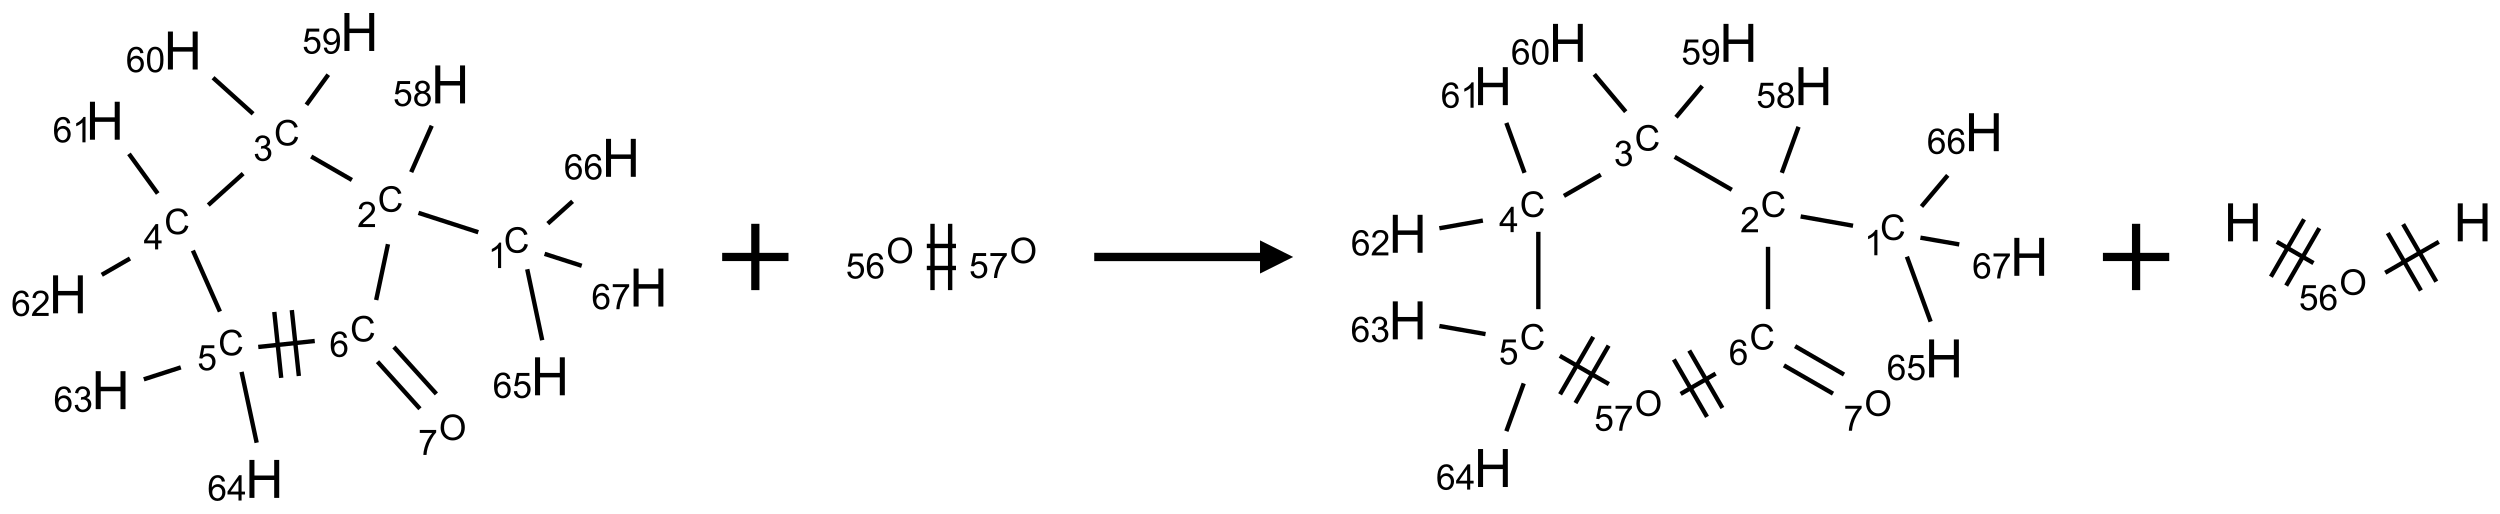 <?xml version="1.0" encoding="UTF-8"?>
<svg xmlns="http://www.w3.org/2000/svg" xmlns:xlink="http://www.w3.org/1999/xlink" width="754" height="155" viewBox="0 0 754 155">
<defs>
<g>
<g id="glyph-0-0">
<path d="M 1.332 0 L 1.332 -6.668 L 6.668 -6.668 L 6.668 0 Z M 1.5 -0.168 L 6.5 -0.168 L 6.5 -6.5 L 1.5 -6.5 Z M 1.5 -0.168 "/>
</g>
<g id="glyph-0-1">
<path d="M 6.27 -2.676 L 7.281 -2.422 C 7.07 -1.594 6.688 -0.961 6.137 -0.523 C 5.586 -0.086 4.914 0.129 4.121 0.129 C 3.297 0.129 2.629 -0.039 2.113 -0.371 C 1.598 -0.707 1.203 -1.191 0.934 -1.828 C 0.664 -2.465 0.531 -3.145 0.531 -3.875 C 0.531 -4.672 0.684 -5.363 0.988 -5.957 C 1.293 -6.547 1.723 -6.996 2.285 -7.305 C 2.844 -7.613 3.461 -7.766 4.137 -7.766 C 4.898 -7.766 5.543 -7.57 6.062 -7.184 C 6.582 -6.793 6.945 -6.246 7.152 -5.543 L 6.156 -5.309 C 5.98 -5.863 5.723 -6.266 5.387 -6.52 C 5.051 -6.773 4.625 -6.902 4.113 -6.902 C 3.527 -6.902 3.039 -6.762 2.645 -6.48 C 2.25 -6.199 1.973 -5.82 1.812 -5.348 C 1.652 -4.871 1.574 -4.383 1.574 -3.879 C 1.574 -3.23 1.668 -2.664 1.855 -2.18 C 2.047 -1.695 2.34 -1.332 2.738 -1.094 C 3.137 -0.855 3.57 -0.734 4.035 -0.734 C 4.602 -0.734 5.082 -0.898 5.473 -1.223 C 5.867 -1.551 6.133 -2.035 6.27 -2.676 Z M 6.27 -2.676 "/>
</g>
<g id="glyph-0-2">
<path d="M 3.973 0 L 3.035 0 L 3.035 -5.973 C 2.809 -5.758 2.516 -5.543 2.148 -5.328 C 1.781 -5.113 1.453 -4.953 1.16 -4.844 L 1.16 -5.75 C 1.684 -5.996 2.145 -6.297 2.535 -6.645 C 2.93 -6.996 3.207 -7.336 3.371 -7.668 L 3.973 -7.668 Z M 3.973 0 "/>
</g>
<g id="glyph-0-3">
<path d="M 5.371 -0.902 L 5.371 0 L 0.324 0 C 0.316 -0.227 0.352 -0.441 0.434 -0.652 C 0.562 -0.996 0.766 -1.332 1.051 -1.668 C 1.332 -2 1.742 -2.387 2.277 -2.824 C 3.105 -3.504 3.668 -4.043 3.957 -4.441 C 4.25 -4.84 4.395 -5.215 4.395 -5.566 C 4.395 -5.938 4.262 -6.254 3.996 -6.508 C 3.73 -6.762 3.387 -6.891 2.957 -6.891 C 2.508 -6.891 2.145 -6.754 1.875 -6.484 C 1.605 -6.215 1.469 -5.84 1.465 -5.359 L 0.5 -5.457 C 0.566 -6.176 0.812 -6.727 1.246 -7.102 C 1.676 -7.477 2.254 -7.668 2.98 -7.668 C 3.711 -7.668 4.293 -7.465 4.719 -7.059 C 5.145 -6.652 5.359 -6.148 5.359 -5.547 C 5.359 -5.242 5.297 -4.941 5.172 -4.645 C 5.047 -4.352 4.84 -4.039 4.551 -3.715 C 4.262 -3.387 3.777 -2.938 3.105 -2.371 C 2.543 -1.898 2.18 -1.578 2.02 -1.41 C 1.859 -1.242 1.73 -1.07 1.625 -0.902 Z M 5.371 -0.902 "/>
</g>
<g id="glyph-0-4">
<path d="M 0.441 -2 L 1.426 -2.082 C 1.5 -1.605 1.668 -1.242 1.934 -1.004 C 2.199 -0.762 2.52 -0.641 2.895 -0.641 C 3.348 -0.641 3.73 -0.812 4.043 -1.152 C 4.355 -1.492 4.512 -1.941 4.512 -2.504 C 4.512 -3.039 4.359 -3.461 4.059 -3.77 C 3.758 -4.078 3.367 -4.234 2.879 -4.234 C 2.578 -4.234 2.305 -4.164 2.062 -4.027 C 1.82 -3.891 1.629 -3.715 1.488 -3.496 L 0.609 -3.609 L 1.348 -7.531 L 5.145 -7.531 L 5.145 -6.637 L 2.098 -6.637 L 1.688 -4.582 C 2.145 -4.902 2.625 -5.062 3.129 -5.062 C 3.797 -5.062 4.359 -4.832 4.816 -4.371 C 5.277 -3.91 5.504 -3.312 5.504 -2.59 C 5.504 -1.898 5.305 -1.301 4.902 -0.797 C 4.41 -0.18 3.742 0.129 2.895 0.129 C 2.199 0.129 1.633 -0.062 1.195 -0.453 C 0.758 -0.844 0.504 -1.359 0.441 -2 Z M 0.441 -2 "/>
</g>
<g id="glyph-0-5">
<path d="M 1.887 -4.141 C 1.496 -4.281 1.207 -4.484 1.02 -4.75 C 0.832 -5.016 0.738 -5.328 0.738 -5.699 C 0.738 -6.254 0.938 -6.719 1.34 -7.098 C 1.738 -7.477 2.27 -7.668 2.934 -7.668 C 3.598 -7.668 4.137 -7.473 4.543 -7.086 C 4.949 -6.699 5.152 -6.227 5.152 -5.672 C 5.152 -5.316 5.059 -5.008 4.871 -4.746 C 4.688 -4.484 4.406 -4.281 4.027 -4.141 C 4.496 -3.988 4.852 -3.742 5.098 -3.402 C 5.34 -3.062 5.465 -2.656 5.465 -2.184 C 5.465 -1.531 5.234 -0.98 4.77 -0.535 C 4.309 -0.09 3.703 0.129 2.949 0.129 C 2.195 0.129 1.586 -0.094 1.125 -0.539 C 0.664 -0.984 0.434 -1.543 0.434 -2.207 C 0.434 -2.703 0.559 -3.121 0.809 -3.457 C 1.062 -3.793 1.422 -4.02 1.887 -4.141 Z M 1.699 -5.73 C 1.699 -5.367 1.812 -5.074 2.047 -4.844 C 2.281 -4.613 2.582 -4.5 2.953 -4.5 C 3.312 -4.5 3.609 -4.613 3.84 -4.84 C 4.07 -5.066 4.188 -5.348 4.188 -5.676 C 4.188 -6.02 4.07 -6.309 3.832 -6.543 C 3.594 -6.777 3.297 -6.895 2.941 -6.895 C 2.586 -6.895 2.289 -6.781 2.051 -6.551 C 1.816 -6.324 1.699 -6.047 1.699 -5.73 Z M 1.395 -2.203 C 1.395 -1.938 1.461 -1.676 1.586 -1.426 C 1.711 -1.176 1.902 -0.984 2.152 -0.848 C 2.402 -0.711 2.672 -0.641 2.957 -0.641 C 3.406 -0.641 3.777 -0.785 4.066 -1.074 C 4.359 -1.363 4.504 -1.727 4.504 -2.172 C 4.504 -2.625 4.355 -2.996 4.055 -3.293 C 3.754 -3.586 3.379 -3.734 2.926 -3.734 C 2.484 -3.734 2.121 -3.59 1.832 -3.297 C 1.543 -3.004 1.395 -2.641 1.395 -2.203 Z M 1.395 -2.203 "/>
</g>
<g id="glyph-0-6">
<path d="M 0.449 -2.016 L 1.387 -2.141 C 1.492 -1.609 1.676 -1.227 1.934 -0.992 C 2.191 -0.758 2.508 -0.641 2.879 -0.641 C 3.32 -0.641 3.695 -0.793 3.996 -1.098 C 4.301 -1.402 4.453 -1.781 4.453 -2.234 C 4.453 -2.664 4.312 -3.02 4.031 -3.301 C 3.75 -3.578 3.391 -3.719 2.957 -3.719 C 2.781 -3.719 2.562 -3.684 2.297 -3.613 L 2.402 -4.438 C 2.465 -4.43 2.516 -4.426 2.551 -4.426 C 2.949 -4.426 3.312 -4.531 3.629 -4.738 C 3.949 -4.949 4.109 -5.27 4.109 -5.703 C 4.109 -6.047 3.992 -6.332 3.762 -6.559 C 3.527 -6.785 3.227 -6.895 2.859 -6.895 C 2.496 -6.895 2.191 -6.781 1.949 -6.551 C 1.707 -6.324 1.547 -5.98 1.48 -5.52 L 0.543 -5.688 C 0.656 -6.316 0.918 -6.805 1.324 -7.148 C 1.73 -7.492 2.234 -7.668 2.84 -7.668 C 3.254 -7.668 3.641 -7.578 3.988 -7.398 C 4.34 -7.219 4.609 -6.977 4.793 -6.668 C 4.98 -6.359 5.074 -6.031 5.074 -5.684 C 5.074 -5.352 4.984 -5.051 4.809 -4.781 C 4.629 -4.512 4.367 -4.297 4.02 -4.137 C 4.473 -4.031 4.824 -3.816 5.074 -3.488 C 5.324 -3.16 5.449 -2.75 5.449 -2.254 C 5.449 -1.59 5.203 -1.023 4.719 -0.559 C 4.234 -0.098 3.617 0.137 2.875 0.137 C 2.203 0.137 1.648 -0.062 1.207 -0.465 C 0.762 -0.863 0.512 -1.379 0.449 -2.016 Z M 0.449 -2.016 "/>
</g>
<g id="glyph-0-7">
<path d="M 0.582 -1.766 L 1.484 -1.848 C 1.562 -1.426 1.707 -1.117 1.922 -0.926 C 2.137 -0.734 2.414 -0.641 2.75 -0.641 C 3.039 -0.641 3.289 -0.707 3.508 -0.84 C 3.727 -0.973 3.902 -1.148 4.043 -1.367 C 4.18 -1.586 4.297 -1.887 4.391 -2.262 C 4.484 -2.637 4.531 -3.016 4.531 -3.406 C 4.531 -3.449 4.531 -3.512 4.527 -3.594 C 4.34 -3.297 4.082 -3.055 3.758 -2.867 C 3.434 -2.68 3.082 -2.59 2.703 -2.59 C 2.07 -2.59 1.535 -2.816 1.098 -3.277 C 0.66 -3.734 0.441 -4.34 0.441 -5.09 C 0.441 -5.863 0.672 -6.484 1.129 -6.957 C 1.586 -7.43 2.156 -7.668 2.844 -7.668 C 3.34 -7.668 3.793 -7.531 4.207 -7.266 C 4.617 -7 4.93 -6.617 5.145 -6.121 C 5.355 -5.629 5.465 -4.91 5.465 -3.973 C 5.465 -2.996 5.359 -2.223 5.145 -1.645 C 4.934 -1.066 4.617 -0.625 4.199 -0.324 C 3.781 -0.02 3.293 0.129 2.73 0.129 C 2.133 0.129 1.645 -0.035 1.266 -0.367 C 0.887 -0.699 0.66 -1.164 0.582 -1.766 Z M 4.422 -5.137 C 4.422 -5.676 4.277 -6.102 3.992 -6.418 C 3.707 -6.734 3.359 -6.891 2.957 -6.891 C 2.543 -6.891 2.18 -6.719 1.871 -6.379 C 1.562 -6.039 1.406 -5.598 1.406 -5.059 C 1.406 -4.57 1.555 -4.176 1.848 -3.871 C 2.141 -3.566 2.5 -3.418 2.934 -3.418 C 3.367 -3.418 3.723 -3.57 4.004 -3.871 C 4.281 -4.176 4.422 -4.598 4.422 -5.137 Z M 4.422 -5.137 "/>
</g>
<g id="glyph-0-8">
<path d="M 5.309 -5.766 L 4.375 -5.691 C 4.293 -6.059 4.172 -6.328 4.02 -6.496 C 3.766 -6.762 3.453 -6.895 3.082 -6.895 C 2.785 -6.895 2.523 -6.812 2.297 -6.645 C 2 -6.43 1.77 -6.117 1.598 -5.703 C 1.43 -5.289 1.34 -4.703 1.332 -3.938 C 1.559 -4.281 1.836 -4.535 2.16 -4.703 C 2.488 -4.871 2.828 -4.953 3.188 -4.953 C 3.812 -4.953 4.344 -4.723 4.785 -4.262 C 5.223 -3.801 5.441 -3.207 5.441 -2.48 C 5.441 -2 5.34 -1.555 5.133 -1.145 C 4.926 -0.73 4.641 -0.418 4.281 -0.199 C 3.922 0.02 3.512 0.129 3.051 0.129 C 2.27 0.129 1.633 -0.156 1.141 -0.73 C 0.648 -1.305 0.402 -2.254 0.402 -3.574 C 0.402 -5.051 0.672 -6.121 1.219 -6.793 C 1.695 -7.375 2.336 -7.668 3.141 -7.668 C 3.742 -7.668 4.234 -7.5 4.617 -7.16 C 5 -6.824 5.23 -6.359 5.309 -5.766 Z M 1.48 -2.473 C 1.48 -2.152 1.547 -1.844 1.684 -1.547 C 1.82 -1.25 2.016 -1.027 2.262 -0.871 C 2.508 -0.719 2.766 -0.641 3.035 -0.641 C 3.434 -0.641 3.773 -0.801 4.059 -1.121 C 4.344 -1.441 4.484 -1.875 4.484 -2.422 C 4.484 -2.949 4.344 -3.367 4.062 -3.668 C 3.781 -3.973 3.426 -4.125 3 -4.125 C 2.578 -4.125 2.219 -3.973 1.922 -3.668 C 1.625 -3.363 1.48 -2.969 1.48 -2.473 Z M 1.48 -2.473 "/>
</g>
<g id="glyph-0-9">
<path d="M 0.441 -3.766 C 0.441 -4.668 0.535 -5.395 0.723 -5.945 C 0.906 -6.496 1.184 -6.922 1.551 -7.219 C 1.918 -7.516 2.375 -7.668 2.934 -7.668 C 3.344 -7.668 3.703 -7.586 4.012 -7.418 C 4.32 -7.254 4.574 -7.016 4.777 -6.707 C 4.977 -6.395 5.137 -6.016 5.25 -5.57 C 5.363 -5.125 5.422 -4.523 5.422 -3.766 C 5.422 -2.871 5.328 -2.148 5.145 -1.598 C 4.961 -1.047 4.688 -0.621 4.32 -0.32 C 3.953 -0.02 3.492 0.129 2.934 0.129 C 2.195 0.129 1.617 -0.133 1.199 -0.66 C 0.695 -1.297 0.441 -2.332 0.441 -3.766 Z M 1.406 -3.766 C 1.406 -2.512 1.555 -1.68 1.848 -1.262 C 2.141 -0.848 2.5 -0.641 2.934 -0.641 C 3.363 -0.641 3.727 -0.848 4.02 -1.266 C 4.312 -1.684 4.457 -2.516 4.457 -3.766 C 4.457 -5.023 4.312 -5.859 4.02 -6.27 C 3.727 -6.684 3.359 -6.891 2.922 -6.891 C 2.492 -6.891 2.148 -6.707 1.891 -6.344 C 1.566 -5.879 1.406 -5.02 1.406 -3.766 Z M 1.406 -3.766 "/>
</g>
<g id="glyph-0-10">
<path d="M 3.449 0 L 3.449 -1.828 L 0.137 -1.828 L 0.137 -2.688 L 3.621 -7.637 L 4.387 -7.637 L 4.387 -2.688 L 5.418 -2.688 L 5.418 -1.828 L 4.387 -1.828 L 4.387 0 Z M 3.449 -2.688 L 3.449 -6.129 L 1.059 -2.688 Z M 3.449 -2.688 "/>
</g>
<g id="glyph-0-11">
<path d="M 0.516 -3.719 C 0.516 -4.984 0.855 -5.977 1.535 -6.695 C 2.215 -7.414 3.094 -7.77 4.172 -7.77 C 4.875 -7.77 5.512 -7.602 6.078 -7.266 C 6.645 -6.93 7.074 -6.461 7.371 -5.855 C 7.668 -5.254 7.816 -4.57 7.816 -3.809 C 7.816 -3.035 7.66 -2.34 7.348 -1.73 C 7.035 -1.117 6.594 -0.656 6.02 -0.34 C 5.449 -0.027 4.828 0.129 4.168 0.129 C 3.449 0.129 2.805 -0.043 2.238 -0.391 C 1.672 -0.738 1.246 -1.211 0.953 -1.812 C 0.66 -2.414 0.516 -3.047 0.516 -3.719 Z M 1.559 -3.703 C 1.559 -2.781 1.805 -2.059 2.301 -1.527 C 2.793 -1 3.414 -0.734 4.16 -0.734 C 4.922 -0.734 5.547 -1 6.039 -1.535 C 6.531 -2.07 6.777 -2.828 6.777 -3.812 C 6.777 -4.434 6.672 -4.977 6.461 -5.441 C 6.25 -5.902 5.945 -6.262 5.539 -6.52 C 5.133 -6.773 4.68 -6.902 4.176 -6.902 C 3.461 -6.902 2.848 -6.656 2.332 -6.164 C 1.816 -5.672 1.559 -4.852 1.559 -3.703 Z M 1.559 -3.703 "/>
</g>
<g id="glyph-0-12">
<path d="M 0.504 -6.637 L 0.504 -7.535 L 5.449 -7.535 L 5.449 -6.809 C 4.961 -6.289 4.48 -5.602 4.004 -4.746 C 3.527 -3.887 3.156 -3.004 2.895 -2.098 C 2.707 -1.461 2.59 -0.762 2.535 0 L 1.574 0 C 1.582 -0.602 1.703 -1.328 1.926 -2.176 C 2.152 -3.027 2.477 -3.848 2.898 -4.637 C 3.32 -5.426 3.77 -6.094 4.246 -6.637 Z M 0.504 -6.637 "/>
</g>
<g id="glyph-1-0">
<path d="M 2 0 L 2 -10 L 10 -10 L 10 0 Z M 2.25 -0.25 L 9.75 -0.25 L 9.75 -9.75 L 2.25 -9.75 Z M 2.25 -0.25 "/>
</g>
<g id="glyph-1-1">
<path d="M 1.281 0 L 1.281 -11.453 L 2.797 -11.453 L 2.797 -6.75 L 8.75 -6.75 L 8.75 -11.453 L 10.266 -11.453 L 10.266 0 L 8.75 0 L 8.75 -5.398 L 2.797 -5.398 L 2.797 0 Z M 1.281 0 "/>
</g>
</g>
</defs>
<path fill="none" stroke-width="0.033" stroke-linecap="butt" stroke-linejoin="miter" stroke="rgb(0%, 0%, 0%)" stroke-opacity="1" stroke-miterlimit="10" d="M 3.094 1.51 L 2.643 1.364 " transform="matrix(40, 0, 0, 40, 20.49, 9.643)"/>
<path fill="none" stroke-width="0.033" stroke-linecap="butt" stroke-linejoin="miter" stroke="rgb(0%, 0%, 0%)" stroke-opacity="1" stroke-miterlimit="10" d="M 2.588 1.057 L 2.743 0.707 " transform="matrix(40, 0, 0, 40, 20.49, 9.643)"/>
<path fill="none" stroke-width="0.033" stroke-linecap="butt" stroke-linejoin="miter" stroke="rgb(0%, 0%, 0%)" stroke-opacity="1" stroke-miterlimit="10" d="M 2.141 1.116 L 1.834 0.939 " transform="matrix(40, 0, 0, 40, 20.49, 9.643)"/>
<path fill="none" stroke-width="0.033" stroke-linecap="butt" stroke-linejoin="miter" stroke="rgb(0%, 0%, 0%)" stroke-opacity="1" stroke-miterlimit="10" d="M 1.798 0.549 L 1.963 0.322 " transform="matrix(40, 0, 0, 40, 20.49, 9.643)"/>
<path fill="none" stroke-width="0.033" stroke-linecap="butt" stroke-linejoin="miter" stroke="rgb(0%, 0%, 0%)" stroke-opacity="1" stroke-miterlimit="10" d="M 1.396 0.617 L 1.094 0.345 " transform="matrix(40, 0, 0, 40, 20.49, 9.643)"/>
<path fill="none" stroke-width="0.033" stroke-linecap="butt" stroke-linejoin="miter" stroke="rgb(0%, 0%, 0%)" stroke-opacity="1" stroke-miterlimit="10" d="M 1.321 1.068 L 1.058 1.305 " transform="matrix(40, 0, 0, 40, 20.49, 9.643)"/>
<path fill="none" stroke-width="0.033" stroke-linecap="butt" stroke-linejoin="miter" stroke="rgb(0%, 0%, 0%)" stroke-opacity="1" stroke-miterlimit="10" d="M 0.677 1.218 L 0.46 0.919 " transform="matrix(40, 0, 0, 40, 20.49, 9.643)"/>
<path fill="none" stroke-width="0.033" stroke-linecap="butt" stroke-linejoin="miter" stroke="rgb(0%, 0%, 0%)" stroke-opacity="1" stroke-miterlimit="10" d="M 0.468 1.708 L 0.255 1.831 " transform="matrix(40, 0, 0, 40, 20.49, 9.643)"/>
<path fill="none" stroke-width="0.033" stroke-linecap="butt" stroke-linejoin="miter" stroke="rgb(0%, 0%, 0%)" stroke-opacity="1" stroke-miterlimit="10" d="M 0.942 1.648 L 1.146 2.108 " transform="matrix(40, 0, 0, 40, 20.49, 9.643)"/>
<path fill="none" stroke-width="0.033" stroke-linecap="butt" stroke-linejoin="miter" stroke="rgb(0%, 0%, 0%)" stroke-opacity="1" stroke-miterlimit="10" d="M 0.851 2.529 L 0.572 2.619 " transform="matrix(40, 0, 0, 40, 20.49, 9.643)"/>
<path fill="none" stroke-width="0.033" stroke-linecap="butt" stroke-linejoin="miter" stroke="rgb(0%, 0%, 0%)" stroke-opacity="1" stroke-miterlimit="10" d="M 1.309 2.563 L 1.423 3.097 " transform="matrix(40, 0, 0, 40, 20.49, 9.643)"/>
<path fill="none" stroke-width="0.033" stroke-linecap="butt" stroke-linejoin="miter" stroke="rgb(0%, 0%, 0%)" stroke-opacity="1" stroke-miterlimit="10" d="M 1.435 2.375 L 1.861 2.33 " transform="matrix(40, 0, 0, 40, 20.49, 9.643)"/>
<path fill="none" stroke-width="0.033" stroke-linecap="butt" stroke-linejoin="miter" stroke="rgb(0%, 0%, 0%)" stroke-opacity="1" stroke-miterlimit="10" d="M 1.741 2.594 L 1.688 2.097 " transform="matrix(40, 0, 0, 40, 20.49, 9.643)"/>
<path fill="none" stroke-width="0.033" stroke-linecap="butt" stroke-linejoin="miter" stroke="rgb(0%, 0%, 0%)" stroke-opacity="1" stroke-miterlimit="10" d="M 1.608 2.608 L 1.556 2.111 " transform="matrix(40, 0, 0, 40, 20.49, 9.643)"/>
<path fill="none" stroke-width="0.033" stroke-linecap="butt" stroke-linejoin="miter" stroke="rgb(0%, 0%, 0%)" stroke-opacity="1" stroke-miterlimit="10" d="M 2.324 2.021 L 2.413 1.6 " transform="matrix(40, 0, 0, 40, 20.49, 9.643)"/>
<path fill="none" stroke-width="0.033" stroke-linecap="butt" stroke-linejoin="miter" stroke="rgb(0%, 0%, 0%)" stroke-opacity="1" stroke-miterlimit="10" d="M 2.334 2.486 L 2.654 2.841 " transform="matrix(40, 0, 0, 40, 20.49, 9.643)"/>
<path fill="none" stroke-width="0.033" stroke-linecap="butt" stroke-linejoin="miter" stroke="rgb(0%, 0%, 0%)" stroke-opacity="1" stroke-miterlimit="10" d="M 2.458 2.375 L 2.778 2.729 " transform="matrix(40, 0, 0, 40, 20.49, 9.643)"/>
<path fill="none" stroke-width="0.033" stroke-linecap="butt" stroke-linejoin="miter" stroke="rgb(0%, 0%, 0%)" stroke-opacity="1" stroke-miterlimit="10" d="M 3.463 1.789 L 3.576 2.324 " transform="matrix(40, 0, 0, 40, 20.49, 9.643)"/>
<path fill="none" stroke-width="0.033" stroke-linecap="butt" stroke-linejoin="miter" stroke="rgb(0%, 0%, 0%)" stroke-opacity="1" stroke-miterlimit="10" d="M 3.618 1.445 L 3.805 1.277 " transform="matrix(40, 0, 0, 40, 20.49, 9.643)"/>
<path fill="none" stroke-width="0.033" stroke-linecap="butt" stroke-linejoin="miter" stroke="rgb(0%, 0%, 0%)" stroke-opacity="1" stroke-miterlimit="10" d="M 3.594 1.673 L 3.874 1.763 " transform="matrix(40, 0, 0, 40, 20.49, 9.643)"/>
<g fill="rgb(0%, 0%, 0%)" fill-opacity="1">
<use xlink:href="#glyph-0-1" x="151.949" y="76.207"/>
</g>
<g fill="rgb(0%, 0%, 0%)" fill-opacity="1">
<use xlink:href="#glyph-0-2" x="147.168" y="80.844"/>
</g>
<g fill="rgb(0%, 0%, 0%)" fill-opacity="1">
<use xlink:href="#glyph-0-1" x="113.906" y="63.848"/>
</g>
<g fill="rgb(0%, 0%, 0%)" fill-opacity="1">
<use xlink:href="#glyph-0-3" x="107.734" y="68.484"/>
</g>
<g fill="rgb(0%, 0%, 0%)" fill-opacity="1">
<use xlink:href="#glyph-1-1" x="129.996" y="31.188"/>
</g>
<g fill="rgb(0%, 0%, 0%)" fill-opacity="1">
<use xlink:href="#glyph-0-4" x="118.543" y="31.98"/>
<use xlink:href="#glyph-0-5" x="124.475" y="31.98"/>
</g>
<g fill="rgb(0%, 0%, 0%)" fill-opacity="1">
<use xlink:href="#glyph-0-1" x="82.641" y="43.848"/>
</g>
<g fill="rgb(0%, 0%, 0%)" fill-opacity="1">
<use xlink:href="#glyph-0-6" x="76.387" y="48.484"/>
</g>
<g fill="rgb(0%, 0%, 0%)" fill-opacity="1">
<use xlink:href="#glyph-1-1" x="102.598" y="15.371"/>
</g>
<g fill="rgb(0%, 0%, 0%)" fill-opacity="1">
<use xlink:href="#glyph-0-4" x="91.145" y="16.164"/>
<use xlink:href="#glyph-0-7" x="97.077" y="16.164"/>
</g>
<g fill="rgb(0%, 0%, 0%)" fill-opacity="1">
<use xlink:href="#glyph-1-1" x="49.359" y="20.965"/>
</g>
<g fill="rgb(0%, 0%, 0%)" fill-opacity="1">
<use xlink:href="#glyph-0-8" x="37.953" y="21.758"/>
<use xlink:href="#glyph-0-9" x="43.885" y="21.758"/>
</g>
<g fill="rgb(0%, 0%, 0%)" fill-opacity="1">
<use xlink:href="#glyph-0-1" x="49.539" y="70.613"/>
</g>
<g fill="rgb(0%, 0%, 0%)" fill-opacity="1">
<use xlink:href="#glyph-0-10" x="43.32" y="75.219"/>
</g>
<g fill="rgb(0%, 0%, 0%)" fill-opacity="1">
<use xlink:href="#glyph-1-1" x="25.848" y="42.137"/>
</g>
<g fill="rgb(0%, 0%, 0%)" fill-opacity="1">
<use xlink:href="#glyph-0-8" x="15.887" y="42.926"/>
<use xlink:href="#glyph-0-2" x="21.819" y="42.926"/>
</g>
<g fill="rgb(0%, 0%, 0%)" fill-opacity="1">
<use xlink:href="#glyph-1-1" x="14.719" y="94.496"/>
</g>
<g fill="rgb(0%, 0%, 0%)" fill-opacity="1">
<use xlink:href="#glyph-0-8" x="3.363" y="95.289"/>
<use xlink:href="#glyph-0-3" x="9.296" y="95.289"/>
</g>
<g fill="rgb(0%, 0%, 0%)" fill-opacity="1">
<use xlink:href="#glyph-0-1" x="65.809" y="107.156"/>
</g>
<g fill="rgb(0%, 0%, 0%)" fill-opacity="1">
<use xlink:href="#glyph-0-4" x="59.5" y="111.66"/>
</g>
<g fill="rgb(0%, 0%, 0%)" fill-opacity="1">
<use xlink:href="#glyph-1-1" x="27.586" y="123.398"/>
</g>
<g fill="rgb(0%, 0%, 0%)" fill-opacity="1">
<use xlink:href="#glyph-0-8" x="16.152" y="124.191"/>
<use xlink:href="#glyph-0-6" x="22.085" y="124.191"/>
</g>
<g fill="rgb(0%, 0%, 0%)" fill-opacity="1">
<use xlink:href="#glyph-1-1" x="73.945" y="150.164"/>
</g>
<g fill="rgb(0%, 0%, 0%)" fill-opacity="1">
<use xlink:href="#glyph-0-8" x="62.543" y="150.957"/>
<use xlink:href="#glyph-0-10" x="68.475" y="150.957"/>
</g>
<g fill="rgb(0%, 0%, 0%)" fill-opacity="1">
<use xlink:href="#glyph-0-1" x="105.59" y="102.973"/>
</g>
<g fill="rgb(0%, 0%, 0%)" fill-opacity="1">
<use xlink:href="#glyph-0-8" x="99.344" y="107.609"/>
</g>
<g fill="rgb(0%, 0%, 0%)" fill-opacity="1">
<use xlink:href="#glyph-0-11" x="132.371" y="132.703"/>
</g>
<g fill="rgb(0%, 0%, 0%)" fill-opacity="1">
<use xlink:href="#glyph-0-12" x="126.102" y="137.207"/>
</g>
<g fill="rgb(0%, 0%, 0%)" fill-opacity="1">
<use xlink:href="#glyph-1-1" x="160.086" y="119.219"/>
</g>
<g fill="rgb(0%, 0%, 0%)" fill-opacity="1">
<use xlink:href="#glyph-0-8" x="148.594" y="120.008"/>
<use xlink:href="#glyph-0-4" x="154.526" y="120.008"/>
</g>
<g fill="rgb(0%, 0%, 0%)" fill-opacity="1">
<use xlink:href="#glyph-1-1" x="181.492" y="53.328"/>
</g>
<g fill="rgb(0%, 0%, 0%)" fill-opacity="1">
<use xlink:href="#glyph-0-8" x="170.066" y="54.117"/>
<use xlink:href="#glyph-0-8" x="175.999" y="54.117"/>
</g>
<g fill="rgb(0%, 0%, 0%)" fill-opacity="1">
<use xlink:href="#glyph-1-1" x="189.809" y="92.453"/>
</g>
<g fill="rgb(0%, 0%, 0%)" fill-opacity="1">
<use xlink:href="#glyph-0-8" x="178.375" y="93.246"/>
<use xlink:href="#glyph-0-12" x="184.307" y="93.246"/>
</g>
<path fill="none" stroke-width="0.062" stroke-linecap="butt" stroke-linejoin="miter" stroke="rgb(0%, 0%, 0%)" stroke-opacity="1" stroke-miterlimit="10" d="M 0 0 L 0.5 0 M 0.25 -0.25 L 0.25 0.25 " transform="matrix(40, 0, 0, 40, 217.807, 77.5)"/>
<path fill="none" stroke-width="0.033" stroke-linecap="butt" stroke-linejoin="miter" stroke="rgb(0%, 0%, 0%)" stroke-opacity="1" stroke-miterlimit="10" d="M 0.237 0.083 L 0.457 0.083 " transform="matrix(40, 0, 0, 40, 270.045, 77.5)"/>
<path fill="none" stroke-width="0.033" stroke-linecap="butt" stroke-linejoin="miter" stroke="rgb(0%, 0%, 0%)" stroke-opacity="1" stroke-miterlimit="10" d="M 0.237 -0.083 L 0.457 -0.083 " transform="matrix(40, 0, 0, 40, 270.045, 77.5)"/>
<path fill="none" stroke-width="0.033" stroke-linecap="butt" stroke-linejoin="miter" stroke="rgb(0%, 0%, 0%)" stroke-opacity="1" stroke-miterlimit="10" d="M 0.413 0.25 L 0.413 -0.25 " transform="matrix(40, 0, 0, 40, 270.045, 77.5)"/>
<path fill="none" stroke-width="0.033" stroke-linecap="butt" stroke-linejoin="miter" stroke="rgb(0%, 0%, 0%)" stroke-opacity="1" stroke-miterlimit="10" d="M 0.28 0.25 L 0.28 -0.25 " transform="matrix(40, 0, 0, 40, 270.045, 77.5)"/>
<g fill="rgb(0%, 0%, 0%)" fill-opacity="1">
<use xlink:href="#glyph-0-11" x="267.289" y="79.348"/>
</g>
<g fill="rgb(0%, 0%, 0%)" fill-opacity="1">
<use xlink:href="#glyph-0-4" x="255.094" y="83.98"/>
<use xlink:href="#glyph-0-8" x="261.026" y="83.98"/>
</g>
<g fill="rgb(0%, 0%, 0%)" fill-opacity="1">
<use xlink:href="#glyph-0-11" x="304.469" y="79.348"/>
</g>
<g fill="rgb(0%, 0%, 0%)" fill-opacity="1">
<use xlink:href="#glyph-0-4" x="292.266" y="83.852"/>
<use xlink:href="#glyph-0-12" x="298.198" y="83.852"/>
</g>
<path fill-rule="nonzero" fill="rgb(0%, 0%, 0%)" fill-opacity="1" d="M 330.02 78.75 L 380.02 78.75 L 380.02 82.5 L 390.02 77.5 L 380.02 72.5 L 380.02 76.25 L 330.02 76.25 "/>
<path fill="none" stroke-width="0.033" stroke-linecap="butt" stroke-linejoin="miter" stroke="rgb(0%, 0%, 0%)" stroke-opacity="1" stroke-miterlimit="10" d="M 3.358 1.379 L 2.963 1.309 " transform="matrix(40, 0, 0, 40, 424.557, 12.924)"/>
<path fill="none" stroke-width="0.033" stroke-linecap="butt" stroke-linejoin="miter" stroke="rgb(0%, 0%, 0%)" stroke-opacity="1" stroke-miterlimit="10" d="M 2.821 0.98 L 2.947 0.633 " transform="matrix(40, 0, 0, 40, 424.557, 12.924)"/>
<path fill="none" stroke-width="0.033" stroke-linecap="butt" stroke-linejoin="miter" stroke="rgb(0%, 0%, 0%)" stroke-opacity="1" stroke-miterlimit="10" d="M 2.444 1.108 L 2.013 0.86 " transform="matrix(40, 0, 0, 40, 424.557, 12.924)"/>
<path fill="none" stroke-width="0.033" stroke-linecap="butt" stroke-linejoin="miter" stroke="rgb(0%, 0%, 0%)" stroke-opacity="1" stroke-miterlimit="10" d="M 2.023 0.561 L 2.221 0.325 " transform="matrix(40, 0, 0, 40, 424.557, 12.924)"/>
<path fill="none" stroke-width="0.033" stroke-linecap="butt" stroke-linejoin="miter" stroke="rgb(0%, 0%, 0%)" stroke-opacity="1" stroke-miterlimit="10" d="M 1.644 0.519 L 1.407 0.237 " transform="matrix(40, 0, 0, 40, 424.557, 12.924)"/>
<path fill="none" stroke-width="0.033" stroke-linecap="butt" stroke-linejoin="miter" stroke="rgb(0%, 0%, 0%)" stroke-opacity="1" stroke-miterlimit="10" d="M 1.456 0.994 L 1.178 1.154 " transform="matrix(40, 0, 0, 40, 424.557, 12.924)"/>
<path fill="none" stroke-width="0.033" stroke-linecap="butt" stroke-linejoin="miter" stroke="rgb(0%, 0%, 0%)" stroke-opacity="1" stroke-miterlimit="10" d="M 0.881 0.98 L 0.744 0.604 " transform="matrix(40, 0, 0, 40, 424.557, 12.924)"/>
<path fill="none" stroke-width="0.033" stroke-linecap="butt" stroke-linejoin="miter" stroke="rgb(0%, 0%, 0%)" stroke-opacity="1" stroke-miterlimit="10" d="M 0.567 1.34 L 0.239 1.398 " transform="matrix(40, 0, 0, 40, 424.557, 12.924)"/>
<path fill="none" stroke-width="0.033" stroke-linecap="butt" stroke-linejoin="miter" stroke="rgb(0%, 0%, 0%)" stroke-opacity="1" stroke-miterlimit="10" d="M 0.985 1.425 L 0.985 2.008 " transform="matrix(40, 0, 0, 40, 424.557, 12.924)"/>
<path fill="none" stroke-width="0.033" stroke-linecap="butt" stroke-linejoin="miter" stroke="rgb(0%, 0%, 0%)" stroke-opacity="1" stroke-miterlimit="10" d="M 0.587 2.196 L 0.239 2.135 " transform="matrix(40, 0, 0, 40, 424.557, 12.924)"/>
<path fill="none" stroke-width="0.033" stroke-linecap="butt" stroke-linejoin="miter" stroke="rgb(0%, 0%, 0%)" stroke-opacity="1" stroke-miterlimit="10" d="M 0.875 2.568 L 0.744 2.928 " transform="matrix(40, 0, 0, 40, 424.557, 12.924)"/>
<path fill="none" stroke-width="0.033" stroke-linecap="butt" stroke-linejoin="miter" stroke="rgb(0%, 0%, 0%)" stroke-opacity="1" stroke-miterlimit="10" d="M 1.147 2.36 L 1.517 2.573 " transform="matrix(40, 0, 0, 40, 424.557, 12.924)"/>
<path fill="none" stroke-width="0.033" stroke-linecap="butt" stroke-linejoin="miter" stroke="rgb(0%, 0%, 0%)" stroke-opacity="1" stroke-miterlimit="10" d="M 1.265 2.716 L 1.515 2.283 " transform="matrix(40, 0, 0, 40, 424.557, 12.924)"/>
<path fill="none" stroke-width="0.033" stroke-linecap="butt" stroke-linejoin="miter" stroke="rgb(0%, 0%, 0%)" stroke-opacity="1" stroke-miterlimit="10" d="M 1.149 2.65 L 1.399 2.217 " transform="matrix(40, 0, 0, 40, 424.557, 12.924)"/>
<path fill="none" stroke-width="0.033" stroke-linecap="butt" stroke-linejoin="miter" stroke="rgb(0%, 0%, 0%)" stroke-opacity="1" stroke-miterlimit="10" d="M 2.058 2.647 L 2.322 2.494 " transform="matrix(40, 0, 0, 40, 424.557, 12.924)"/>
<path fill="none" stroke-width="0.033" stroke-linecap="butt" stroke-linejoin="miter" stroke="rgb(0%, 0%, 0%)" stroke-opacity="1" stroke-miterlimit="10" d="M 2.373 2.753 L 2.123 2.32 " transform="matrix(40, 0, 0, 40, 424.557, 12.924)"/>
<path fill="none" stroke-width="0.033" stroke-linecap="butt" stroke-linejoin="miter" stroke="rgb(0%, 0%, 0%)" stroke-opacity="1" stroke-miterlimit="10" d="M 2.257 2.82 L 2.007 2.387 " transform="matrix(40, 0, 0, 40, 424.557, 12.924)"/>
<path fill="none" stroke-width="0.033" stroke-linecap="butt" stroke-linejoin="miter" stroke="rgb(0%, 0%, 0%)" stroke-opacity="1" stroke-miterlimit="10" d="M 2.717 2.008 L 2.717 1.538 " transform="matrix(40, 0, 0, 40, 424.557, 12.924)"/>
<path fill="none" stroke-width="0.033" stroke-linecap="butt" stroke-linejoin="miter" stroke="rgb(0%, 0%, 0%)" stroke-opacity="1" stroke-miterlimit="10" d="M 2.837 2.432 L 3.207 2.645 " transform="matrix(40, 0, 0, 40, 424.557, 12.924)"/>
<path fill="none" stroke-width="0.033" stroke-linecap="butt" stroke-linejoin="miter" stroke="rgb(0%, 0%, 0%)" stroke-opacity="1" stroke-miterlimit="10" d="M 2.921 2.287 L 3.29 2.501 " transform="matrix(40, 0, 0, 40, 424.557, 12.924)"/>
<path fill="none" stroke-width="0.033" stroke-linecap="butt" stroke-linejoin="miter" stroke="rgb(0%, 0%, 0%)" stroke-opacity="1" stroke-miterlimit="10" d="M 3.764 1.612 L 3.943 2.102 " transform="matrix(40, 0, 0, 40, 424.557, 12.924)"/>
<path fill="none" stroke-width="0.033" stroke-linecap="butt" stroke-linejoin="miter" stroke="rgb(0%, 0%, 0%)" stroke-opacity="1" stroke-miterlimit="10" d="M 3.874 1.234 L 4.072 0.999 " transform="matrix(40, 0, 0, 40, 424.557, 12.924)"/>
<path fill="none" stroke-width="0.033" stroke-linecap="butt" stroke-linejoin="miter" stroke="rgb(0%, 0%, 0%)" stroke-opacity="1" stroke-miterlimit="10" d="M 3.866 1.469 L 4.159 1.52 " transform="matrix(40, 0, 0, 40, 424.557, 12.924)"/>
<g fill="rgb(0%, 0%, 0%)" fill-opacity="1">
<use xlink:href="#glyph-0-1" x="567.031" y="72.355"/>
</g>
<g fill="rgb(0%, 0%, 0%)" fill-opacity="1">
<use xlink:href="#glyph-0-2" x="562.254" y="76.992"/>
</g>
<g fill="rgb(0%, 0%, 0%)" fill-opacity="1">
<use xlink:href="#glyph-0-1" x="531.012" y="65.41"/>
</g>
<g fill="rgb(0%, 0%, 0%)" fill-opacity="1">
<use xlink:href="#glyph-0-3" x="524.84" y="70.047"/>
</g>
<g fill="rgb(0%, 0%, 0%)" fill-opacity="1">
<use xlink:href="#glyph-1-1" x="541.141" y="31.707"/>
</g>
<g fill="rgb(0%, 0%, 0%)" fill-opacity="1">
<use xlink:href="#glyph-0-4" x="529.688" y="32.496"/>
<use xlink:href="#glyph-0-5" x="535.62" y="32.496"/>
</g>
<g fill="rgb(0%, 0%, 0%)" fill-opacity="1">
<use xlink:href="#glyph-0-1" x="492.996" y="45.41"/>
</g>
<g fill="rgb(0%, 0%, 0%)" fill-opacity="1">
<use xlink:href="#glyph-0-6" x="486.746" y="50.047"/>
</g>
<g fill="rgb(0%, 0%, 0%)" fill-opacity="1">
<use xlink:href="#glyph-1-1" x="518.527" y="18.652"/>
</g>
<g fill="rgb(0%, 0%, 0%)" fill-opacity="1">
<use xlink:href="#glyph-0-4" x="507.078" y="19.445"/>
<use xlink:href="#glyph-0-7" x="513.01" y="19.445"/>
</g>
<g fill="rgb(0%, 0%, 0%)" fill-opacity="1">
<use xlink:href="#glyph-1-1" x="467.105" y="18.652"/>
</g>
<g fill="rgb(0%, 0%, 0%)" fill-opacity="1">
<use xlink:href="#glyph-0-8" x="455.699" y="19.445"/>
<use xlink:href="#glyph-0-9" x="461.632" y="19.445"/>
</g>
<g fill="rgb(0%, 0%, 0%)" fill-opacity="1">
<use xlink:href="#glyph-0-1" x="458.355" y="65.41"/>
</g>
<g fill="rgb(0%, 0%, 0%)" fill-opacity="1">
<use xlink:href="#glyph-0-10" x="452.137" y="70.016"/>
</g>
<g fill="rgb(0%, 0%, 0%)" fill-opacity="1">
<use xlink:href="#glyph-1-1" x="444.496" y="31.707"/>
</g>
<g fill="rgb(0%, 0%, 0%)" fill-opacity="1">
<use xlink:href="#glyph-0-8" x="434.535" y="32.496"/>
<use xlink:href="#glyph-0-2" x="440.467" y="32.496"/>
</g>
<g fill="rgb(0%, 0%, 0%)" fill-opacity="1">
<use xlink:href="#glyph-1-1" x="418.785" y="76.238"/>
</g>
<g fill="rgb(0%, 0%, 0%)" fill-opacity="1">
<use xlink:href="#glyph-0-8" x="407.43" y="77.031"/>
<use xlink:href="#glyph-0-3" x="413.362" y="77.031"/>
</g>
<g fill="rgb(0%, 0%, 0%)" fill-opacity="1">
<use xlink:href="#glyph-0-1" x="458.355" y="105.41"/>
</g>
<g fill="rgb(0%, 0%, 0%)" fill-opacity="1">
<use xlink:href="#glyph-0-4" x="452.047" y="109.914"/>
</g>
<g fill="rgb(0%, 0%, 0%)" fill-opacity="1">
<use xlink:href="#glyph-1-1" x="418.785" y="102.348"/>
</g>
<g fill="rgb(0%, 0%, 0%)" fill-opacity="1">
<use xlink:href="#glyph-0-8" x="407.352" y="103.141"/>
<use xlink:href="#glyph-0-6" x="413.284" y="103.141"/>
</g>
<g fill="rgb(0%, 0%, 0%)" fill-opacity="1">
<use xlink:href="#glyph-1-1" x="444.496" y="146.883"/>
</g>
<g fill="rgb(0%, 0%, 0%)" fill-opacity="1">
<use xlink:href="#glyph-0-8" x="433.094" y="147.672"/>
<use xlink:href="#glyph-0-10" x="439.026" y="147.672"/>
</g>
<g fill="rgb(0%, 0%, 0%)" fill-opacity="1">
<use xlink:href="#glyph-0-11" x="493.012" y="125.414"/>
</g>
<g fill="rgb(0%, 0%, 0%)" fill-opacity="1">
<use xlink:href="#glyph-0-4" x="480.812" y="129.918"/>
<use xlink:href="#glyph-0-12" x="486.745" y="129.918"/>
</g>
<g fill="rgb(0%, 0%, 0%)" fill-opacity="1">
<use xlink:href="#glyph-0-1" x="527.637" y="105.41"/>
</g>
<g fill="rgb(0%, 0%, 0%)" fill-opacity="1">
<use xlink:href="#glyph-0-8" x="521.391" y="110.047"/>
</g>
<g fill="rgb(0%, 0%, 0%)" fill-opacity="1">
<use xlink:href="#glyph-0-11" x="562.297" y="125.414"/>
</g>
<g fill="rgb(0%, 0%, 0%)" fill-opacity="1">
<use xlink:href="#glyph-0-12" x="556.027" y="129.918"/>
</g>
<g fill="rgb(0%, 0%, 0%)" fill-opacity="1">
<use xlink:href="#glyph-1-1" x="580.531" y="113.828"/>
</g>
<g fill="rgb(0%, 0%, 0%)" fill-opacity="1">
<use xlink:href="#glyph-0-8" x="569.039" y="114.617"/>
<use xlink:href="#glyph-0-4" x="574.971" y="114.617"/>
</g>
<g fill="rgb(0%, 0%, 0%)" fill-opacity="1">
<use xlink:href="#glyph-1-1" x="592.562" y="45.598"/>
</g>
<g fill="rgb(0%, 0%, 0%)" fill-opacity="1">
<use xlink:href="#glyph-0-8" x="581.133" y="46.391"/>
<use xlink:href="#glyph-0-8" x="587.065" y="46.391"/>
</g>
<g fill="rgb(0%, 0%, 0%)" fill-opacity="1">
<use xlink:href="#glyph-1-1" x="606.242" y="83.184"/>
</g>
<g fill="rgb(0%, 0%, 0%)" fill-opacity="1">
<use xlink:href="#glyph-0-8" x="594.809" y="83.977"/>
<use xlink:href="#glyph-0-12" x="600.741" y="83.977"/>
</g>
<path fill="none" stroke-width="0.062" stroke-linecap="butt" stroke-linejoin="miter" stroke="rgb(0%, 0%, 0%)" stroke-opacity="1" stroke-miterlimit="10" d="M 0 0 L 0.5 0 M 0.25 -0.25 L 0.25 0.25 " transform="matrix(40, 0, 0, 40, 634.24, 77.5)"/>
<path fill="none" stroke-width="0.033" stroke-linecap="butt" stroke-linejoin="miter" stroke="rgb(0%, 0%, 0%)" stroke-opacity="1" stroke-miterlimit="10" d="M 0.255 0.147 L 0.532 0.307 " transform="matrix(40, 0, 0, 40, 676.467, 67.059)"/>
<path fill="none" stroke-width="0.033" stroke-linecap="butt" stroke-linejoin="miter" stroke="rgb(0%, 0%, 0%)" stroke-opacity="1" stroke-miterlimit="10" d="M 0.326 0.477 L 0.576 0.044 " transform="matrix(40, 0, 0, 40, 676.467, 67.059)"/>
<path fill="none" stroke-width="0.033" stroke-linecap="butt" stroke-linejoin="miter" stroke="rgb(0%, 0%, 0%)" stroke-opacity="1" stroke-miterlimit="10" d="M 0.211 0.41 L 0.461 -0.023 " transform="matrix(40, 0, 0, 40, 676.467, 67.059)"/>
<path fill="none" stroke-width="0.033" stroke-linecap="butt" stroke-linejoin="miter" stroke="rgb(0%, 0%, 0%)" stroke-opacity="1" stroke-miterlimit="10" d="M 1.073 0.38 L 1.477 0.147 " transform="matrix(40, 0, 0, 40, 676.467, 67.059)"/>
<path fill="none" stroke-width="0.033" stroke-linecap="butt" stroke-linejoin="miter" stroke="rgb(0%, 0%, 0%)" stroke-opacity="1" stroke-miterlimit="10" d="M 1.458 0.447 L 1.208 0.014 " transform="matrix(40, 0, 0, 40, 676.467, 67.059)"/>
<path fill="none" stroke-width="0.033" stroke-linecap="butt" stroke-linejoin="miter" stroke="rgb(0%, 0%, 0%)" stroke-opacity="1" stroke-miterlimit="10" d="M 1.342 0.514 L 1.092 0.081 " transform="matrix(40, 0, 0, 40, 676.467, 67.059)"/>
<g fill="rgb(0%, 0%, 0%)" fill-opacity="1">
<use xlink:href="#glyph-1-1" x="670.695" y="72.785"/>
</g>
<g fill="rgb(0%, 0%, 0%)" fill-opacity="1">
<use xlink:href="#glyph-0-11" x="705.531" y="88.906"/>
</g>
<g fill="rgb(0%, 0%, 0%)" fill-opacity="1">
<use xlink:href="#glyph-0-4" x="693.336" y="93.539"/>
<use xlink:href="#glyph-0-8" x="699.268" y="93.539"/>
</g>
<g fill="rgb(0%, 0%, 0%)" fill-opacity="1">
<use xlink:href="#glyph-1-1" x="739.977" y="72.785"/>
</g>
</svg>
